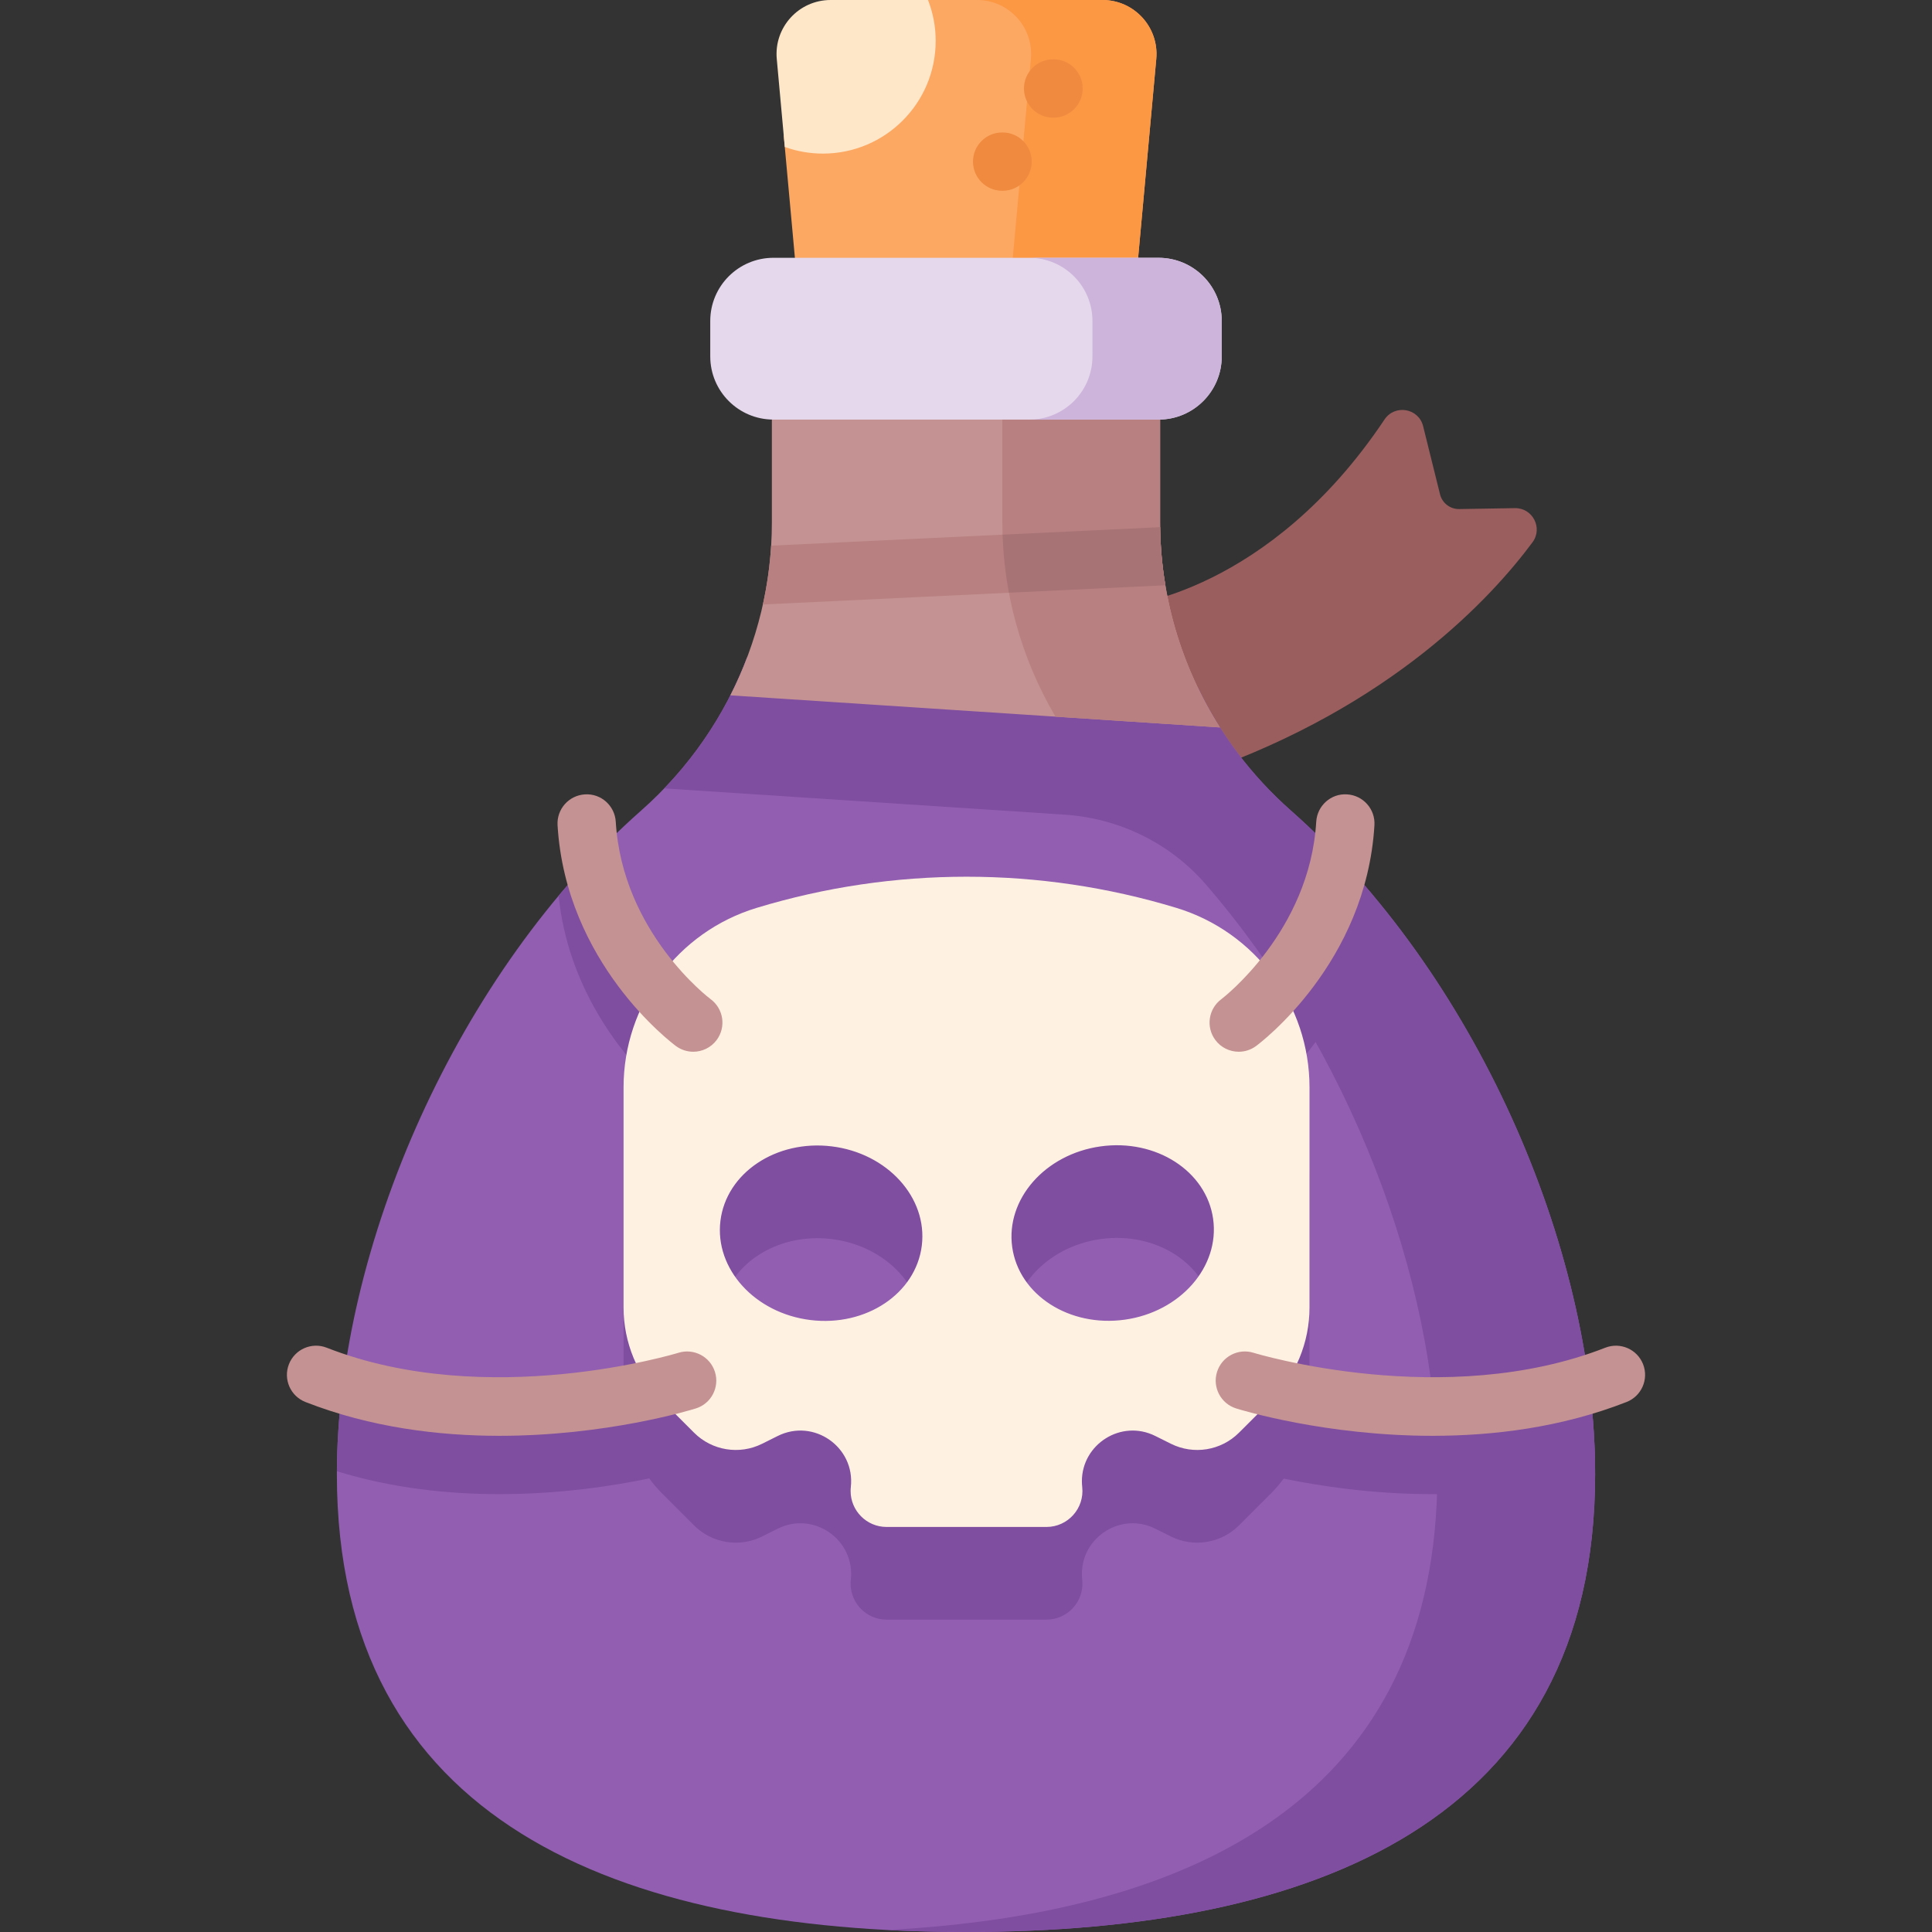 <svg id="Capa_1" enable-background="new 0 0 512 512" height="512" viewBox="0 0 512 512" width="512" xmlns="http://www.w3.org/2000/svg"><rect x="0" y="0" width="512" height="512" fill="#333333" stroke="none"/><g><g><path d="m298.528 160.459s37.667-3.322 68.381-49.285c2.742-4.104 9.047-3.019 10.236 1.772l4.476 18.048c.577 2.328 2.686 3.95 5.084 3.91l14.759-.244c4.699-.078 7.469 5.267 4.67 9.042-10.858 14.645-37.312 43.36-87.383 60.931z" fill="#9a5e5f"/><g><g><path d="m306.427 15.628-5.429 59.503h-89.718l-3.585-39.27c1.999.422 4.069.649 6.202.649 16.504 0 29.875-13.372 29.875-29.865 0-2.287-.258-4.512-.752-6.645h49.14c8.426 0 15.04 7.232 14.267 15.628z" fill="#fca863"/><path d="m247.965 10.838c0 16.493-13.372 29.865-29.875 29.865-3.554 0-6.954-.618-10.116-1.762l-2.122-23.313c-.774-8.396 5.84-15.628 14.267-15.628h25.806c1.318 3.358 2.04 7.016 2.04 10.838z" fill="#fee7c9"/><path d="m306.422 15.628-5.429 59.492h-33.22l5.429-59.492c.76-8.394-5.844-15.628-14.267-15.628h33.234c8.423 0 15.027 7.234 14.253 15.628z" fill="#fc9744"/></g></g><g><path d="m422.725 390.706c0 92.078-74.647 121.294-166.725 121.294s-166.725-29.216-166.725-121.294c0-60.564 32.307-133.233 80.612-175.883 12.661-11.167 22.252-25.136 28.093-40.569l119.388 7.829c5.882 12.331 14.268 23.488 24.745 32.739 48.305 42.651 80.612 115.32 80.612 175.884z" fill="#915eb2"/><path d="m421.931 373.894c-27.856 9.725-58.164 6.593-75.471 3.369.371-2.029.567-4.11.567-6.202v-58.319c0-9.457-2.668-18.43-7.397-26.084 8.396-8.386 21.86-25.281 24.333-49.263-3.183-3.822-6.48-7.51-9.879-11.054-2.915.958-5.079 3.637-5.264 6.882-1.185 19.81-12.249 34.315-19.306 41.64-5.089-4.327-11.085-7.675-17.76-9.704-18.131-5.501-36.87-8.252-55.619-8.252-18.739 0-37.478 2.751-55.609 8.252-6.758 2.05-12.815 5.46-17.936 9.859-7.046-7.232-18.203-21.726-19.409-41.794-.185-3.245-2.359-5.924-5.264-6.882-3.4 3.544-6.696 7.232-9.879 11.054 2.483 24.148 16.122 41.115 24.508 49.438-4.656 7.623-7.294 16.524-7.294 25.909v58.319c0 2.081.196 4.131.556 6.15-17.256 3.245-47.739 6.449-75.739-3.317-.505 5.398-.762 10.745-.783 15.999 14.67 4.523 29.556 6.068 43.062 6.068 16.091 0 30.226-2.194 39.703-4.172 1.04 1.422 2.194 2.771 3.451 4.028l8.427 8.427c4.759 4.749 12.022 5.934 18.038 2.936l4.131-2.06c9.529-4.77 20.552 2.926 19.378 13.516-.041.361-.051.721-.051 1.071 0 5.182 4.213 9.509 9.529 9.509h42.371c5.676 0 10.096-4.935 9.467-10.58-.051-.525-.082-1.04-.082-1.556 0-9.766 10.405-16.493 19.47-11.96l4.121 2.06c6.027 2.998 13.289 1.813 18.038-2.936l8.437-8.427c1.247-1.246 2.38-2.575 3.42-3.977 9.467 1.957 23.498 4.121 39.456 4.121 13.495 0 28.392-1.545 43.062-6.057-.02-5.256-.278-10.603-.783-16.011zm-177.644-19.244c-1.556 12.712-14.773 21.541-29.504 19.738-14.742-1.803-25.415-13.578-23.859-26.29s14.773-21.541 29.504-19.728c14.742 1.803 25.425 13.578 23.859 26.28zm53.806 19.635c-14.701 2.071-28.062-6.531-29.844-19.213-1.782-12.681 8.695-24.632 23.395-26.702 14.701-2.071 28.062 6.542 29.844 19.213 1.793 12.682-8.684 24.642-23.395 26.702z" fill="#804ea0"/><path d="m422.725 390.706c0 92.078-74.647 121.294-166.725 121.294-7.077 0-14.062-.175-20.902-.536 82.208-4.327 145.812-35.768 145.812-120.758 0-52.127-23.941-113.217-61.43-156.412-9.447-10.899-22.942-17.451-37.334-18.399l-106.119-6.964c9.653-10.034 17.101-21.85 21.963-34.676l119.377 7.829c5.882 12.331 14.268 23.488 24.745 32.739 48.306 42.65 80.613 115.319 80.613 175.883z" fill="#804ea0"/><path d="m323.29 192.778c-10.218-16.104-15.844-34.893-15.844-54.357v-43.468h-102.892v43.467c0 16.129-3.867 31.793-11.003 45.852z" fill="#c49292"/><g><path d="m308.838 155.104-106.665 5.089c1.123-5.099 1.865-10.312 2.184-15.587l103.101-4.904c.061 5.203.525 10.344 1.38 15.402z" fill="#b88081"/></g><path d="m323.291 192.778-43.577-2.854c-9.096-15.453-14.083-33.182-14.083-51.509v-43.463h41.815v43.463c.001 19.471 5.626 38.261 15.845 54.363z" fill="#b88081"/><g><path d="m308.838 155.104-41.465 1.978c-.948-5.048-1.514-10.189-1.679-15.391l41.764-1.988c.061 5.202.525 10.343 1.38 15.401z" fill="#a87375"/></g></g><path d="m307.031 111.193h-102.063c-9.247 0-16.743-7.496-16.743-16.743v-9.388c0-9.247 7.496-16.743 16.743-16.743h102.063c9.247 0 16.743 7.496 16.743 16.743v9.388c.001 9.247-7.496 16.743-16.743 16.743z" fill="#e5d8ec"/><path d="m323.775 85.067v9.386c0 9.24-7.492 16.746-16.746 16.746h-34.265c9.254 0 16.746-7.506 16.746-16.746v-9.386c0-9.254-7.492-16.746-16.746-16.746h34.265c9.255 0 16.746 7.492 16.746 16.746z" fill="#cdb4db"/></g><g><path d="m337.245 258.558c-6.202-8.364-15.02-14.778-25.497-17.964-18.126-5.501-36.868-8.256-55.609-8.256s-37.483 2.755-55.609 8.256c-20.953 6.36-35.281 25.686-35.281 47.578v58.32c0 9.285 3.685 18.189 10.252 24.76l8.432 8.423c4.755 4.755 12.018 5.937 18.036 2.935l4.126-2.058c9.537-4.764 20.557 2.926 19.384 13.519-.04.36-.058.724-.058 1.07 0 5.187 4.216 9.515 9.533 9.515h42.369c5.681 0 10.103-4.939 9.474-10.584-.058-.526-.085-1.043-.085-1.551 0-9.775 10.405-16.499 19.47-11.969l4.126 2.058c6.018 3.002 13.281 1.82 18.036-2.935l8.432-8.423c6.566-6.571 10.256-15.474 10.256-24.76v-58.32c-.002-10.948-3.584-21.254-9.787-29.614zm-122.463 91.266c-14.739-1.808-25.417-13.581-23.86-26.291 1.561-12.709 14.774-21.544 29.508-19.733 14.739 1.808 25.422 13.578 23.86 26.287-1.561 12.709-14.773 21.544-29.508 19.737zm106.711-26.802c1.783 12.68-8.692 24.638-23.397 26.703-14.701 2.064-28.065-6.539-29.848-19.219-1.779-12.681 8.693-24.634 23.398-26.699 14.7-2.068 28.064 6.535 29.847 19.215z" fill="#fff1e2"/></g><g><g><path d="m183.72 278.723c-1.596 0-3.205-.492-4.587-1.513-1.191-.88-29.193-21.982-31.374-58.519-.254-4.26 2.993-7.92 7.253-8.173 4.27-.276 7.919 2.993 8.173 7.252 1.755 29.406 24.901 46.842 25.135 47.014 3.431 2.537 4.156 7.374 1.62 10.806-1.516 2.05-3.852 3.133-6.22 3.133z" fill="#c49292"/></g><g><path d="m328.28 278.723c-2.367 0-4.704-1.083-6.219-3.134-2.532-3.426-1.813-8.253 1.603-10.793.325-.245 23.415-17.918 25.152-47.027.254-4.26 3.911-7.542 8.173-7.252 4.26.254 7.507 3.913 7.253 8.173-2.181 36.537-30.184 57.639-31.374 58.519-1.383 1.022-2.993 1.514-4.588 1.514z" fill="#c49292"/></g></g><g><g><g><path d="m379.649 380.503c-28.353 0-50.616-6.801-52.052-7.25-4.073-1.273-6.343-5.606-5.07-9.679 1.272-4.072 5.602-6.345 9.677-5.07.746.229 50.668 15.308 93.219-1.349 3.974-1.552 8.456.404 10.011 4.379 1.555 3.973-.405 8.456-4.378 10.011-17.297 6.77-35.332 8.958-51.407 8.958z" fill="#c49292"/></g></g><g><g><path d="m132.351 380.503c-16.076 0-34.107-2.186-51.406-8.958-3.973-1.555-5.934-6.038-4.378-10.011 1.555-3.974 6.038-5.935 10.011-4.379 42.659 16.7 92.723 1.504 93.223 1.347 4.074-1.262 8.403 1.009 9.671 5.08s-.998 8.399-5.069 9.671c-1.436.449-23.704 7.25-52.052 7.25z" fill="#c49292"/></g></g></g><g id="XMLID_830_"><path d="m279.194 31.176h-.105c-4.267 0-7.726-3.459-7.726-7.726s3.459-7.726 7.726-7.726h.105c4.267 0 7.726 3.459 7.726 7.726s-3.459 7.726-7.726 7.726z" fill="#ef8a3f"/></g><g id="XMLID_840_"><path d="m265.685 50.556h-.105c-4.267 0-7.726-3.459-7.726-7.726s3.459-7.726 7.726-7.726h.105c4.267 0 7.726 3.459 7.726 7.726s-3.459 7.726-7.726 7.726z" fill="#ef8a3f"/></g></g></svg>